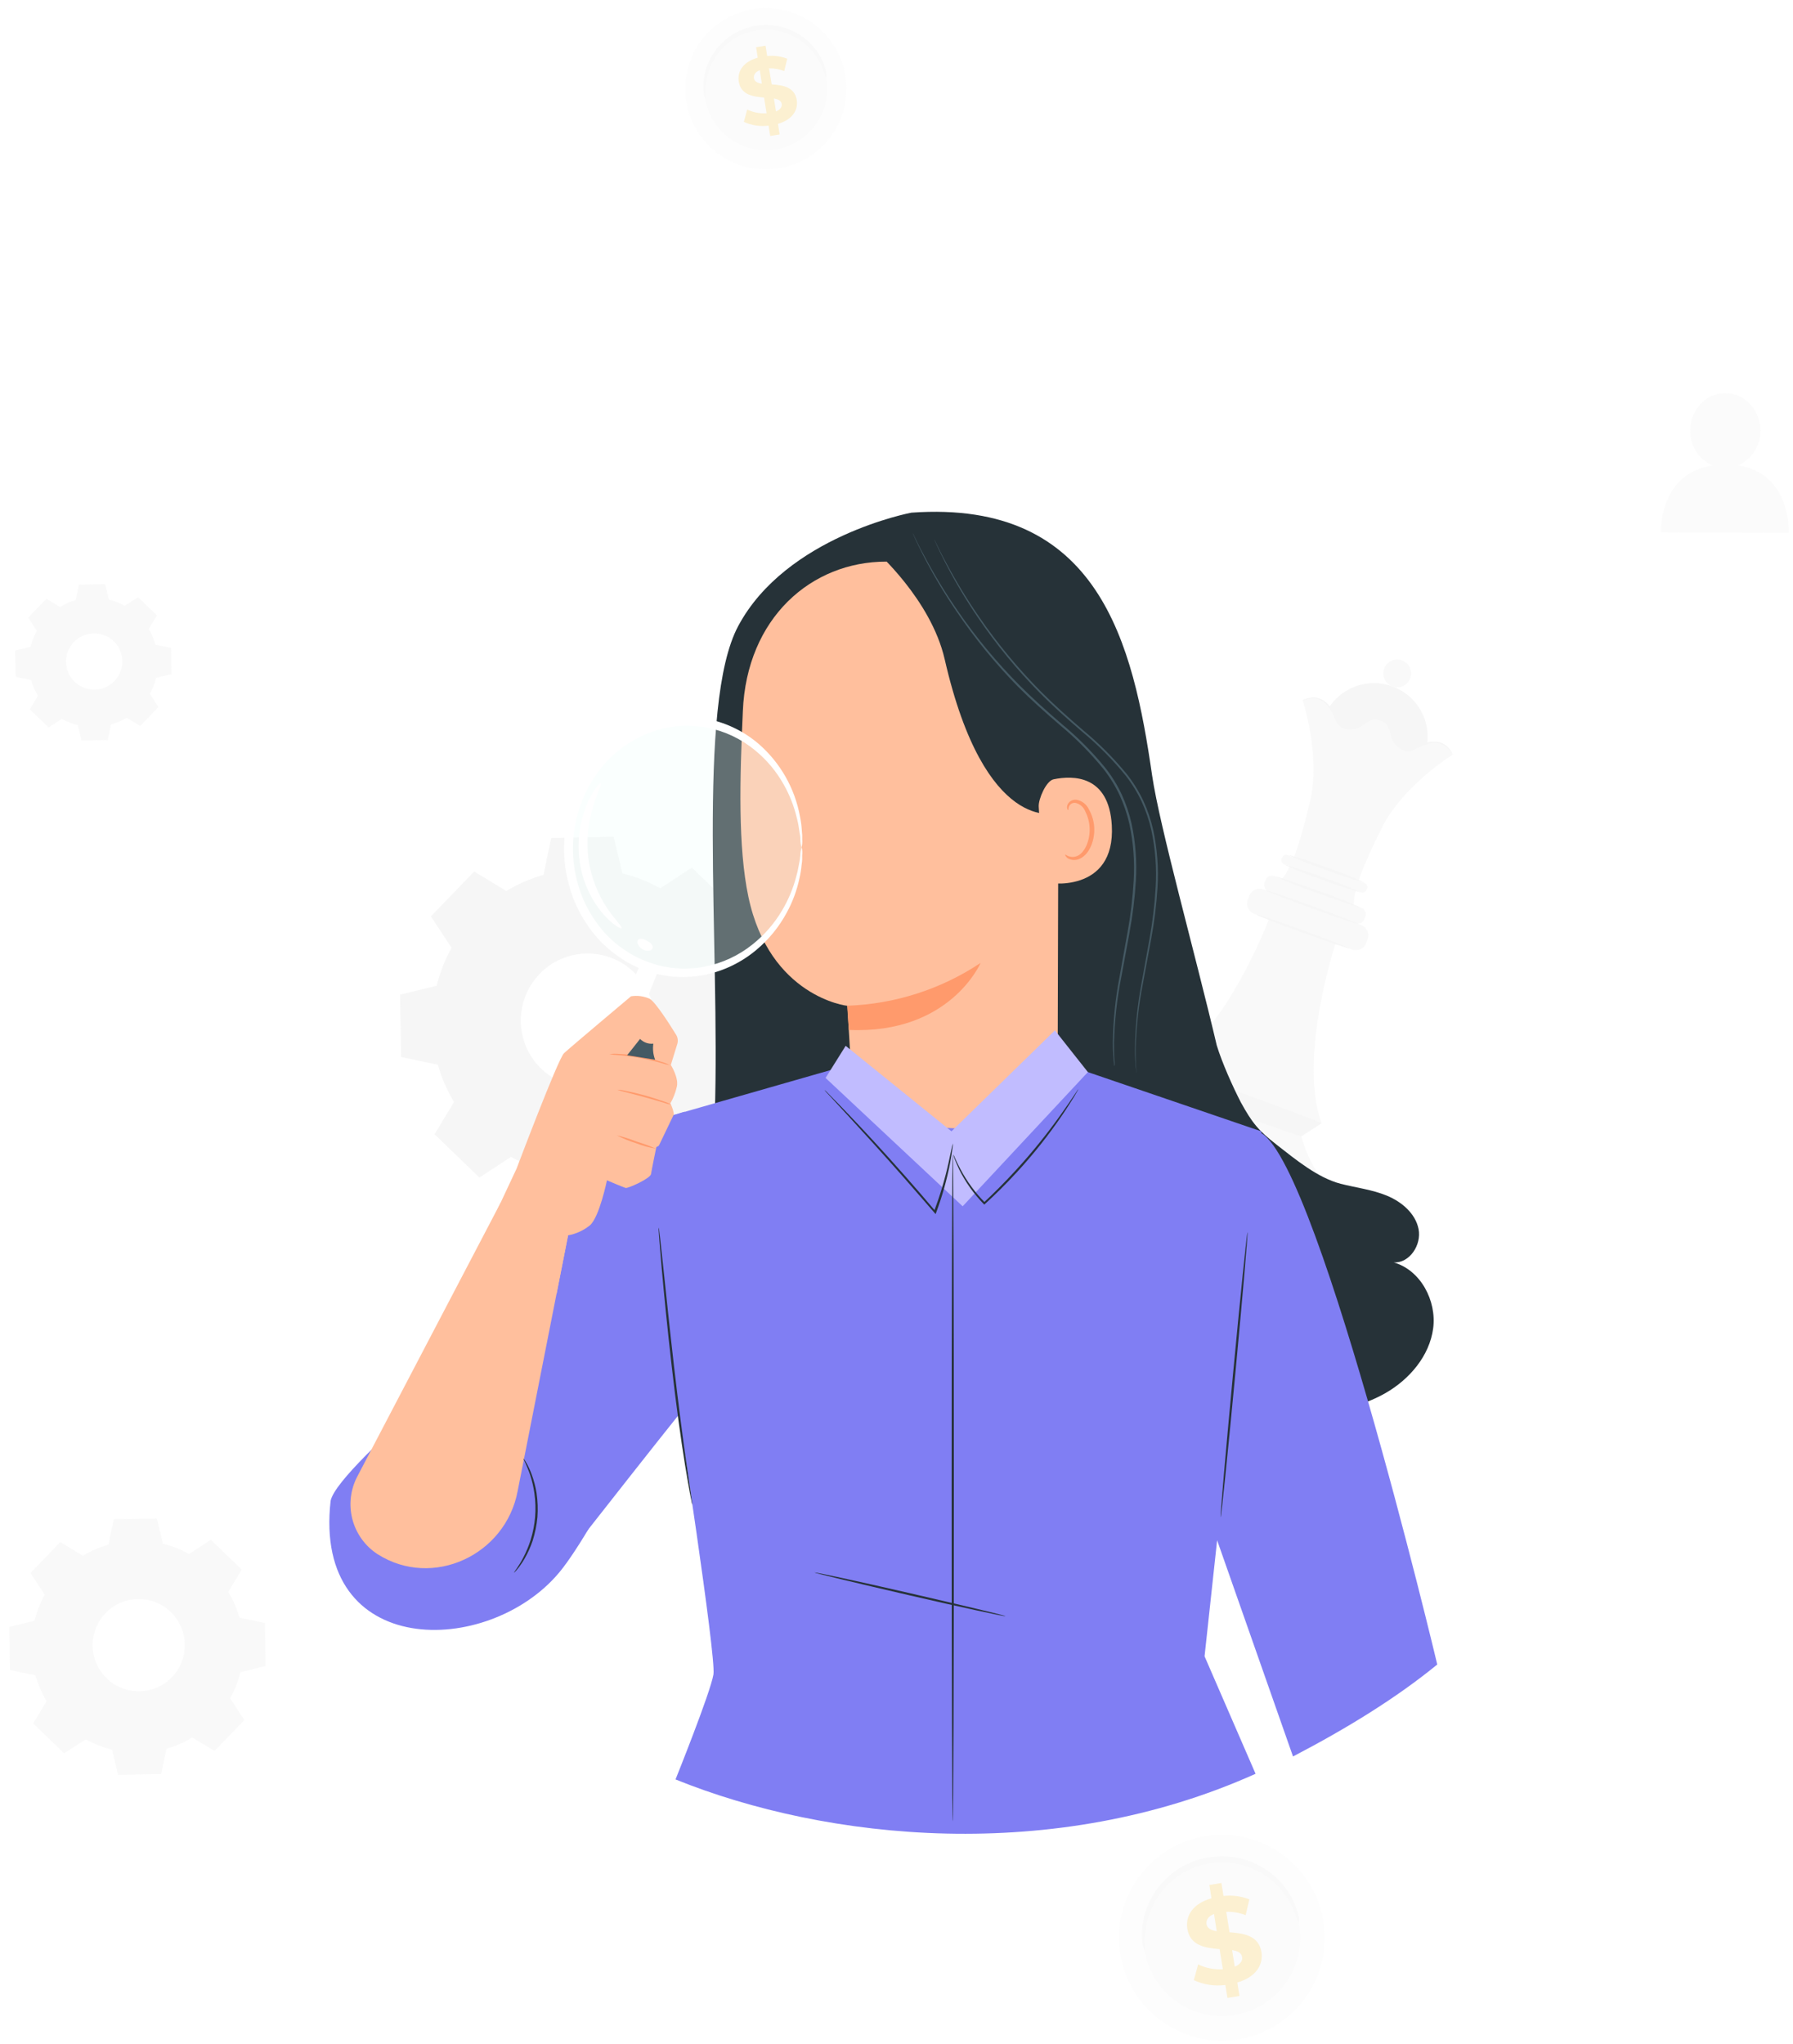 <svg width="172" height="196" viewBox="0 0 172 196" fill="none" xmlns="http://www.w3.org/2000/svg">
<path opacity="0.2" d="M166.733 44.635C167.376 44.351 167.921 43.885 168.302 43.293C168.682 42.702 168.881 42.013 168.873 41.31C168.873 39.325 167.381 37.709 165.518 37.699C163.656 37.69 162.141 39.294 162.134 41.278C162.12 41.987 162.317 42.685 162.699 43.282C163.081 43.88 163.632 44.351 164.281 44.635C159.096 45.414 159.329 51.053 159.329 51.053L171.595 51.109C171.595 51.109 171.875 45.41 166.733 44.635Z" fill="#EBEBEB"/>
<path d="M107.34 110.383L125.049 116.825C125.834 117.111 126.472 117.696 126.825 118.452C127.178 119.208 127.216 120.074 126.931 120.858L126.717 121.444L103.094 112.85L103.307 112.264C103.593 111.48 104.178 110.841 104.934 110.489C105.69 110.136 106.556 110.098 107.34 110.383Z" fill="#E0E0E0"/>
<path d="M112.488 104.455C112.488 104.455 110.101 106.173 108.053 106.309C107.448 106.338 106.852 106.47 106.29 106.697C105.982 106.809 105.713 107.007 105.514 107.266C105.314 107.526 105.192 107.837 105.163 108.163C104.96 109.571 107.479 110.434 107.479 110.434L117.348 114.043L119.854 107.155L112.488 104.455Z" fill="#EBEBEB"/>
<path d="M125.086 116.855C125.086 116.912 121.064 115.509 116.154 113.721C111.245 111.933 107.273 110.417 107.293 110.384C107.314 110.351 111.311 111.73 116.225 113.518C121.138 115.306 125.106 116.801 125.086 116.855Z" fill="#E0E0E0"/>
<g opacity="0.3">
<path d="M135.761 73.951C137.58 71.765 137.281 68.519 135.095 66.7C132.909 64.882 129.662 65.18 127.844 67.367C126.025 69.553 126.324 72.799 128.51 74.618C130.696 76.436 133.943 76.138 135.761 73.951Z" fill="#E0E0E0"/>
<path d="M135.285 65.035C135.194 65.283 135.032 65.498 134.82 65.653C134.607 65.809 134.353 65.898 134.09 65.909C133.827 65.921 133.566 65.854 133.341 65.717C133.115 65.581 132.936 65.38 132.824 65.142C132.712 64.903 132.674 64.637 132.714 64.376C132.753 64.116 132.869 63.873 133.047 63.678C133.224 63.483 133.455 63.346 133.711 63.282C133.967 63.219 134.236 63.233 134.484 63.322C134.817 63.443 135.089 63.691 135.239 64.013C135.389 64.334 135.405 64.702 135.285 65.035Z" fill="#EBEBEB"/>
<path d="M126.019 117.173C126.019 117.173 127.324 117.792 128.083 116.682C128.291 116.375 128.408 116.015 128.42 115.644C128.432 115.274 128.338 114.907 128.149 114.588C127.847 114.078 127.471 113.615 127.034 113.213C125.552 111.793 124.825 108.94 124.825 108.94L117.455 106.26L114.949 113.147" fill="#EBEBEB"/>
<path d="M111.869 102.291L112.471 104.451L124.85 108.955L126.779 107.717L111.869 102.291Z" fill="#E0E0E0"/>
<path d="M130.572 88.711L121.17 85.291C120.63 85.095 120.033 85.373 119.837 85.913L119.696 86.301C119.499 86.841 119.778 87.439 120.318 87.635L129.72 91.055C130.26 91.252 130.857 90.973 131.053 90.433L131.195 90.045C131.391 89.505 131.112 88.908 130.572 88.711Z" fill="#EBEBEB"/>
<path d="M130.59 87.054L122.228 84.012C121.889 83.889 121.515 84.064 121.392 84.402L121.303 84.647C121.18 84.985 121.355 85.36 121.693 85.483L130.055 88.525C130.394 88.648 130.768 88.473 130.891 88.135L130.98 87.89C131.103 87.552 130.929 87.177 130.59 87.054Z" fill="#EBEBEB"/>
<path d="M130.907 84.69L123.499 81.995C123.298 81.922 123.075 82.026 123.002 82.227L122.948 82.374C122.875 82.576 122.979 82.799 123.18 82.872L130.588 85.567C130.789 85.64 131.012 85.536 131.085 85.335L131.139 85.187C131.212 84.986 131.108 84.763 130.907 84.69Z" fill="#EBEBEB"/>
<path d="M121.729 88.147C121.729 88.147 117.641 98.985 111.865 102.293L119.342 105.014L125.04 89.352L121.729 88.147Z" fill="#EBEBEB"/>
<path d="M128.117 90.47C128.117 90.47 124.483 101.474 126.779 107.717L119.111 104.926L124.809 89.269L128.117 90.47Z" fill="#EBEBEB"/>
<path d="M139.335 72.381C138.303 70.316 136.358 71.419 135.577 71.799C134.797 72.179 133.695 71.625 133.459 70.345C133.261 69.284 132.675 69.061 132.419 68.999C132.163 68.937 131.593 68.677 130.767 69.363C129.76 70.188 128.562 69.908 128.207 69.115C127.852 68.322 127.067 66.225 124.958 67.145C124.958 67.145 126.712 72.426 125.668 76.857C124.623 81.287 123.851 83.253 122.971 84.289L126.308 85.503L126.522 85.577L129.863 86.816C129.863 85.47 130.515 83.463 132.559 79.384C134.603 75.304 139.335 72.381 139.335 72.381Z" fill="#EBEBEB"/>
<path d="M124.925 108.981C124.904 109.035 122.1 108.069 118.665 106.818C115.23 105.567 112.471 104.509 112.471 104.452C112.471 104.394 115.283 105.372 118.739 106.611C122.195 107.85 124.945 108.923 124.925 108.981Z" fill="#E0E0E0"/>
<path d="M126.778 107.717C126.758 107.77 123.405 106.602 119.288 105.103C115.172 103.604 111.856 102.349 111.856 102.291C111.856 102.233 115.234 103.406 119.35 104.905C123.467 106.404 126.799 107.659 126.778 107.717Z" fill="#E0E0E0"/>
<path d="M129.479 90.965C129.479 91.019 127.447 90.338 124.982 89.442C122.517 88.546 120.54 87.79 120.56 87.72C120.581 87.65 122.596 88.347 125.057 89.239C127.518 90.131 129.5 90.92 129.479 90.965Z" fill="#E0E0E0"/>
<path d="M130.33 88.62C130.33 88.678 128.298 87.997 125.837 87.101C123.376 86.205 121.394 85.449 121.415 85.379C121.436 85.309 123.446 86.002 125.912 86.898C128.377 87.794 130.35 88.567 130.33 88.62Z" fill="#E0E0E0"/>
<path d="M130.458 87.002C130.458 87.056 128.608 86.445 126.37 85.631C125.007 85.174 123.669 84.648 122.361 84.054C122.381 84 124.206 84.616 126.444 85.429C127.808 85.885 129.147 86.41 130.458 87.002Z" fill="#E0E0E0"/>
<path d="M130.594 85.598C129.321 85.252 128.068 84.839 126.84 84.359C125.585 83.941 124.354 83.454 123.153 82.901C124.427 83.248 125.681 83.661 126.911 84.14C128.164 84.558 129.394 85.044 130.594 85.598Z" fill="#E0E0E0"/>
<path d="M130.941 84.648C129.667 84.303 128.413 83.889 127.183 83.41C125.929 82.993 124.699 82.507 123.5 81.952C124.773 82.299 126.027 82.713 127.257 83.191C128.511 83.609 129.74 84.096 130.941 84.648Z" fill="#E0E0E0"/>
<path d="M124.949 67.15C125.001 67.116 125.056 67.088 125.114 67.067L125.325 66.98L125.631 66.91C125.767 66.886 125.905 66.875 126.043 66.877C126.2 66.882 126.356 66.909 126.506 66.956C126.873 67.078 127.198 67.3 127.447 67.596C127.741 67.95 127.982 68.345 128.162 68.768C128.241 68.996 128.363 69.206 128.521 69.388C128.695 69.565 128.92 69.685 129.165 69.73C129.432 69.779 129.707 69.767 129.969 69.696C130.232 69.624 130.475 69.495 130.68 69.317C130.923 69.109 131.203 68.949 131.506 68.847C131.833 68.74 132.188 68.764 132.497 68.913C132.656 68.953 132.805 69.024 132.935 69.123C133.068 69.225 133.183 69.349 133.273 69.491C133.438 69.761 133.549 70.062 133.6 70.374C133.643 70.643 133.745 70.899 133.898 71.124C134.052 71.349 134.253 71.537 134.487 71.675C134.705 71.795 134.954 71.848 135.202 71.828C135.439 71.786 135.667 71.702 135.875 71.58C136.285 71.372 136.723 71.225 137.175 71.142C137.557 71.072 137.95 71.111 138.311 71.254C138.458 71.316 138.597 71.397 138.724 71.493C138.824 71.578 138.918 71.671 139.005 71.77L139.19 72.022L139.298 72.22C139.351 72.332 139.38 72.389 139.372 72.394C139.364 72.398 139.327 72.344 139.261 72.245L139.137 72.055L138.943 71.824C138.864 71.741 138.765 71.663 138.662 71.572C138.541 71.487 138.411 71.418 138.274 71.365C137.932 71.245 137.564 71.219 137.208 71.291C136.777 71.383 136.36 71.534 135.97 71.741L135.635 71.906C135.505 71.967 135.365 72.003 135.222 72.014C134.937 72.043 134.649 71.986 134.397 71.849C134.133 71.7 133.906 71.494 133.732 71.246C133.559 70.998 133.443 70.714 133.393 70.416C133.29 69.854 133.034 69.26 132.398 69.107C132.141 68.981 131.844 68.962 131.572 69.053C131.298 69.14 131.044 69.281 130.825 69.466C130.595 69.662 130.324 69.804 130.031 69.882C129.739 69.96 129.433 69.972 129.136 69.916C128.853 69.859 128.594 69.714 128.397 69.503C128.3 69.405 128.22 69.29 128.162 69.165L128.013 68.826C127.846 68.413 127.621 68.027 127.344 67.678C127.12 67.394 126.821 67.178 126.481 67.055C126.348 67.008 126.209 66.977 126.068 66.964C125.943 66.955 125.818 66.955 125.692 66.964L125.391 67.013L125.18 67.079C125.109 67.118 125.03 67.142 124.949 67.15Z" fill="#E0E0E0"/>
</g>
<path opacity="0.3" d="M48.562 85.446C49.679 84.772 50.882 84.25 52.138 83.893L52.877 80.354L58.855 80.247L59.714 83.761C60.983 84.069 62.204 84.549 63.344 85.185L66.366 83.204L70.689 87.361L68.819 90.45C69.492 91.568 70.014 92.771 70.371 94.026L73.91 94.761L74.013 100.744L70.504 101.603C70.191 102.871 69.711 104.091 69.075 105.232L71.057 108.254L66.882 112.557L63.794 110.682C62.676 111.357 61.474 111.881 60.218 112.239L59.479 115.778L53.5 115.881L52.637 112.371C51.37 112.059 50.151 111.578 49.012 110.942L45.989 112.924L41.687 108.771L43.557 105.678C42.882 104.561 42.36 103.358 42.005 102.102L38.483 101.367L38.375 95.388L41.889 94.525C42.202 93.257 42.683 92.037 43.318 90.896L41.336 87.878L45.49 83.571L48.578 85.446H48.562ZM51.749 93.415C50.87 94.328 50.28 95.482 50.056 96.731C49.832 97.979 49.983 99.266 50.49 100.429C50.996 101.592 51.836 102.578 52.904 103.264C53.971 103.949 55.217 104.303 56.485 104.281C57.754 104.258 58.987 103.86 60.029 103.137C61.071 102.414 61.876 101.399 62.341 100.219C62.806 99.039 62.911 97.747 62.643 96.508C62.375 95.268 61.745 94.136 60.833 93.254C60.228 92.665 59.513 92.202 58.728 91.891C57.944 91.58 57.105 91.426 56.261 91.44C55.417 91.453 54.584 91.633 53.81 91.969C53.036 92.305 52.336 92.791 51.749 93.398V93.415Z" fill="#E0E0E0"/>
<path opacity="0.3" d="M7.928 149.201C8.702 148.735 9.535 148.374 10.405 148.128L10.913 145.688L15.042 145.613L15.637 148.037C16.511 148.252 17.352 148.582 18.139 149.02L20.224 147.653L23.189 150.519L21.896 152.649C22.365 153.423 22.726 154.256 22.97 155.127L25.41 155.635L25.485 159.764L23.061 160.358C22.846 161.232 22.515 162.074 22.078 162.86L23.445 164.946L20.579 167.91L18.449 166.622C17.674 167.087 16.841 167.447 15.971 167.691L15.463 170.132L11.334 170.206L10.74 167.782C9.866 167.568 9.024 167.237 8.237 166.799L6.144 168.133L3.179 165.268L4.472 163.137C4.004 162.363 3.643 161.53 3.398 160.66L0.958 160.152L0.884 156.023L3.307 155.428C3.522 154.554 3.853 153.712 4.29 152.926L2.923 150.841L5.789 147.876L7.919 149.168L7.928 149.201ZM10.129 154.693C9.521 155.322 9.114 156.117 8.958 156.978C8.803 157.838 8.906 158.726 9.254 159.528C9.603 160.33 10.181 161.01 10.917 161.483C11.652 161.957 12.511 162.201 13.386 162.186C14.26 162.171 15.11 161.897 15.829 161.399C16.548 160.901 17.103 160.201 17.424 159.387C17.744 158.574 17.817 157.684 17.632 156.829C17.447 155.974 17.013 155.194 16.384 154.586C15.966 154.181 15.473 153.862 14.931 153.648C14.39 153.434 13.812 153.329 13.23 153.339C12.648 153.349 12.074 153.474 11.54 153.706C11.007 153.938 10.524 154.274 10.12 154.693H10.129Z" fill="#EBEBEB"/>
<path opacity="0.3" d="M5.752 58.206C6.222 57.921 6.729 57.7 7.259 57.55L7.569 56.063L10.083 56.018L10.446 57.496C10.979 57.627 11.491 57.828 11.97 58.094L13.242 57.269L15.055 59.019L14.266 60.316C14.549 60.787 14.768 61.294 14.918 61.823L16.409 62.133L16.45 64.647L14.976 65.011C14.844 65.543 14.641 66.055 14.373 66.534L15.199 67.806L13.452 69.615L12.152 68.83C11.681 69.112 11.176 69.332 10.649 69.482L10.339 70.969L7.82 71.014L7.461 69.536C6.927 69.407 6.413 69.206 5.933 68.937L4.662 69.763L2.853 68.017L3.642 66.716C3.357 66.247 3.136 65.741 2.985 65.213L1.499 64.899L1.453 62.385L2.932 62.025C3.063 61.492 3.264 60.978 3.53 60.498L2.704 59.226L4.455 57.417L5.752 58.206ZM7.094 61.555C6.722 61.939 6.473 62.424 6.377 62.95C6.282 63.475 6.345 64.018 6.557 64.508C6.77 64.998 7.123 65.414 7.573 65.703C8.022 65.992 8.547 66.142 9.081 66.132C9.615 66.123 10.135 65.956 10.574 65.651C11.013 65.347 11.351 64.918 11.547 64.421C11.743 63.924 11.787 63.38 11.673 62.858C11.559 62.336 11.293 61.859 10.909 61.489C10.394 60.995 9.705 60.726 8.992 60.738C8.279 60.751 7.6 61.044 7.102 61.555H7.094Z" fill="#EBEBEB"/>
<g opacity="0.2">
<path d="M81.115 7.384C81.339 8.898 81.108 10.444 80.452 11.827C79.796 13.21 78.745 14.367 77.431 15.151C76.117 15.936 74.599 16.313 73.071 16.235C71.543 16.156 70.072 15.626 68.845 14.711C67.618 13.797 66.69 12.538 66.179 11.096C65.668 9.653 65.596 8.091 65.973 6.608C66.35 5.125 67.159 3.787 68.297 2.764C69.435 1.74 70.851 1.078 72.366 0.86C74.391 0.567 76.449 1.09 78.089 2.313C79.73 3.536 80.818 5.359 81.115 7.384Z" fill="#F5F5F5"/>
<path d="M79.296 7.647C79.467 8.801 79.291 9.98 78.792 11.034C78.292 12.089 77.491 12.971 76.49 13.57C75.488 14.168 74.332 14.456 73.166 14.397C72.001 14.338 70.879 13.934 69.944 13.237C69.008 12.54 68.301 11.581 67.911 10.481C67.521 9.381 67.466 8.191 67.753 7.06C68.04 5.929 68.656 4.909 69.524 4.129C70.392 3.348 71.471 2.843 72.626 2.677C74.169 2.454 75.738 2.851 76.988 3.783C78.239 4.715 79.068 6.104 79.296 7.647Z" fill="#EBEBEB"/>
<path d="M79.267 7.465C79.155 7.249 79.068 7.021 79.007 6.785C78.637 5.755 77.996 4.844 77.151 4.148C76.756 3.831 76.323 3.564 75.862 3.354C75.083 2.999 74.235 2.821 73.379 2.833C73.075 2.841 72.772 2.871 72.472 2.922C72.174 2.976 71.88 3.053 71.593 3.151C71.314 3.246 71.043 3.363 70.783 3.502C70.289 3.764 69.836 4.096 69.437 4.487C69.076 4.841 68.762 5.241 68.502 5.676C68.279 6.058 68.096 6.463 67.958 6.884C67.767 7.508 67.673 8.158 67.68 8.811C67.706 9.051 67.706 9.294 67.68 9.534C67.573 9.31 67.516 9.066 67.511 8.818C67.441 8.146 67.497 7.466 67.675 6.814C67.938 5.832 68.451 4.935 69.164 4.211C69.369 4.001 69.589 3.807 69.822 3.63C70.068 3.442 70.33 3.275 70.603 3.13C70.883 2.979 71.173 2.85 71.473 2.745C71.782 2.634 72.1 2.547 72.423 2.485C72.746 2.43 73.072 2.4 73.399 2.393C73.717 2.388 74.035 2.409 74.35 2.456C74.654 2.499 74.954 2.566 75.248 2.656C75.528 2.743 75.803 2.85 76.068 2.977C76.557 3.211 77.012 3.509 77.421 3.864C77.775 4.173 78.09 4.523 78.361 4.906C78.753 5.455 79.039 6.073 79.205 6.728C79.279 6.966 79.3 7.218 79.267 7.465Z" fill="#E0E0E0"/>
<path d="M74.628 11.877L74.789 12.892L73.886 13.036L73.727 12.049C72.919 12.153 72.098 12.027 71.358 11.687L71.678 10.503C72.256 10.783 72.897 10.907 73.537 10.864L73.295 9.352C72.254 9.269 71.077 9.115 70.869 7.821C70.715 6.861 71.28 5.926 72.691 5.533L72.532 4.531L73.436 4.385L73.594 5.371C74.247 5.304 74.907 5.394 75.518 5.632L75.229 6.814C74.765 6.631 74.268 6.542 73.769 6.553L74.029 8.092C75.07 8.165 76.229 8.324 76.432 9.599C76.578 10.555 76.01 11.479 74.628 11.877ZM73.082 8.029L72.886 6.728C72.425 6.913 72.277 7.204 72.324 7.509C72.371 7.813 72.665 7.959 73.082 8.029ZM74.99 9.961C74.938 9.646 74.649 9.516 74.237 9.44L74.438 10.687C74.873 10.51 75.034 10.245 74.99 9.953V9.961Z" fill="#EEB217"/>
</g>
<g opacity="0.2">
<path d="M126.972 184.378C127.259 186.309 126.965 188.283 126.129 190.048C125.293 191.813 123.952 193.29 122.276 194.292C120.6 195.295 118.665 195.777 116.714 195.679C114.764 195.581 112.886 194.906 111.319 193.74C109.753 192.575 108.567 190.97 107.913 189.13C107.258 187.29 107.164 185.297 107.643 183.404C108.122 181.511 109.152 179.802 110.602 178.494C112.053 177.186 113.858 176.338 115.791 176.057C118.377 175.678 121.008 176.342 123.105 177.902C125.202 179.462 126.593 181.792 126.972 184.378Z" fill="#F5F5F5"/>
<path d="M124.648 184.716C124.865 186.188 124.641 187.691 124.004 189.036C123.366 190.38 122.344 191.505 121.067 192.269C119.79 193.032 118.315 193.399 116.829 193.324C115.343 193.249 113.913 192.734 112.719 191.845C111.526 190.957 110.623 189.734 110.124 188.332C109.626 186.93 109.555 185.412 109.92 183.969C110.285 182.527 111.07 181.225 112.176 180.229C113.281 179.233 114.657 178.587 116.129 178.373C118.1 178.086 120.104 178.593 121.701 179.782C123.298 180.971 124.358 182.746 124.648 184.716Z" fill="#EBEBEB"/>
<path d="M124.611 184.485C124.472 184.208 124.362 183.918 124.284 183.618C124.003 182.842 123.601 182.115 123.095 181.463C122.35 180.501 121.38 179.737 120.271 179.237C119.954 179.093 119.627 178.971 119.292 178.874C118.943 178.773 118.587 178.699 118.227 178.651C117.855 178.598 117.48 178.575 117.104 178.585C116.716 178.593 116.33 178.631 115.948 178.696C115.567 178.765 115.191 178.863 114.825 178.989C114.469 179.11 114.124 179.259 113.793 179.435C113.162 179.761 112.583 180.179 112.075 180.674C111.205 181.526 110.557 182.578 110.188 183.738C109.938 184.524 109.812 185.345 109.812 186.17C109.847 186.477 109.847 186.787 109.812 187.095C109.676 186.81 109.602 186.498 109.597 186.182C109.507 185.323 109.577 184.455 109.804 183.622C110.143 182.375 110.798 181.237 111.707 180.319C111.964 180.052 112.24 179.803 112.533 179.576C112.845 179.338 113.175 179.125 113.52 178.94C113.877 178.747 114.248 178.583 114.631 178.448C115.428 178.17 116.264 178.022 117.108 178.011C117.907 177.998 118.703 178.112 119.466 178.349C119.824 178.46 120.173 178.598 120.51 178.762C121.136 179.059 121.718 179.439 122.241 179.894C122.692 180.288 123.095 180.735 123.442 181.223C123.941 181.928 124.305 182.719 124.516 183.556C124.612 183.856 124.645 184.172 124.611 184.485Z" fill="#E0E0E0"/>
<path d="M118.694 190.112L118.9 191.405L117.748 191.591L117.546 190.352C116.515 190.486 115.467 190.326 114.523 189.889L114.936 188.378C115.672 188.737 116.49 188.897 117.306 188.841L116.997 186.912C115.667 186.805 114.164 186.607 113.9 184.955C113.706 183.716 114.429 182.54 116.216 182.04L116.014 180.76L117.166 180.574L117.368 181.813C118.208 181.722 119.058 181.834 119.846 182.139L119.495 183.655C118.902 183.423 118.269 183.315 117.633 183.337L117.946 185.298C119.276 185.393 120.754 185.595 121.014 187.222C121.184 188.424 120.473 189.604 118.694 190.112ZM116.72 185.195L116.46 183.543C115.87 183.778 115.68 184.154 115.742 184.534C115.804 184.914 116.188 185.116 116.72 185.195ZM119.152 187.672C119.09 187.259 118.739 187.102 118.194 187.007L118.45 188.601C118.999 188.366 119.214 188.027 119.152 187.66V187.672Z" fill="#EEB217"/>
</g>
<path d="M133.699 121.062C135.231 121.145 136.379 119.369 136.082 117.866C135.784 116.363 134.463 115.249 133.047 114.662C131.631 114.076 130.086 113.898 128.604 113.519C126.397 112.942 124.304 111.204 122.503 109.804C120.703 108.403 120.128 107.696 119.027 105.699C118.24 104.172 117.225 101.897 116.723 100.253C114.658 91.467 111.241 79.268 110.523 74.375C108.698 61.744 105.473 47.871 87.425 49.163C87.425 49.163 75.422 51.422 70.818 60.031C66.767 67.599 69.104 90.425 68.567 106.867L72.502 109.237L73.114 109.274C73.568 110.954 74.301 112.547 75.281 113.985C78.878 119.113 83.771 123.23 89.072 126.558C99.808 133.284 112.608 136.955 125.202 135.692C127.861 135.423 130.569 134.924 132.882 133.606C135.194 132.289 137.131 130.035 137.481 127.388C137.832 124.741 136.276 121.789 133.699 121.062Z" fill="#263238"/>
<path d="M85.022 53.858L86.153 52.784L98.355 57.702C99.207 57.749 100.011 58.115 100.607 58.727C101.202 59.338 101.547 60.152 101.571 61.005L101.464 100.768C101.464 103.464 100.939 105.801 99.312 107.948L97.599 110.211C93.689 115.372 85.65 114.947 82.557 109.261C82.376 108.938 82.238 108.592 82.144 108.233C82.082 107.878 81.983 107.647 81.962 107.346C81.599 104.146 81.578 101.371 81.578 101.371C81.364 97.861 81.289 96.416 81.289 96.449C81.289 96.482 73.816 95.59 71.792 85.998C70.785 81.225 70.967 74.66 71.26 68.198C71.631 59.254 77.833 53.849 85.022 53.858Z" fill="#FFBF9D"/>
<path d="M81.268 96.445C85.833 96.291 90.265 94.87 94.068 92.341C94.068 92.341 91.129 99.199 81.425 98.766L81.268 96.445Z" fill="#FF9A6C"/>
<path d="M101.327 77.972C101.327 77.972 94.493 80.098 90.624 63.227C89.299 57.446 83.952 52.784 83.952 52.784L86.12 52.132C86.12 52.132 99.601 55.931 99.828 56.1C100.055 56.269 103.23 63.07 103.23 63.07L101.327 77.972Z" fill="#263238"/>
<path d="M99.642 77.34C99.609 76.621 100.357 74.883 101.063 74.734C102.946 74.342 106.377 74.322 106.654 79.148C107.025 85.755 100.332 84.756 100.307 84.566C100.282 84.376 99.762 79.83 99.642 77.34Z" fill="#FFBF9D"/>
<path d="M102.182 81.956C102.206 81.931 102.301 82.03 102.5 82.104C102.779 82.208 103.087 82.198 103.358 82.075C104.04 81.778 104.564 80.643 104.527 79.449C104.513 78.884 104.372 78.33 104.114 77.827C104.04 77.625 103.919 77.445 103.76 77.301C103.601 77.157 103.409 77.054 103.202 77.001C103.068 76.972 102.928 76.992 102.807 77.056C102.687 77.12 102.592 77.225 102.541 77.352C102.462 77.542 102.512 77.674 102.479 77.686C102.446 77.699 102.33 77.583 102.368 77.306C102.398 77.146 102.481 77.001 102.603 76.894C102.689 76.82 102.788 76.763 102.896 76.728C103.004 76.692 103.117 76.678 103.23 76.687C103.5 76.729 103.755 76.839 103.972 77.005C104.188 77.172 104.359 77.391 104.469 77.641C104.783 78.196 104.956 78.82 104.973 79.458C105.006 80.787 104.395 82.071 103.458 82.402C103.283 82.463 103.098 82.484 102.914 82.464C102.73 82.444 102.553 82.383 102.396 82.286C102.202 82.113 102.157 81.968 102.182 81.956Z" fill="#FF9A6C"/>
<path d="M106.897 102.255C106.797 101.491 106.748 100.721 106.753 99.951C106.782 97.85 106.997 95.755 107.393 93.691C107.628 92.382 107.884 90.95 108.161 89.414C108.46 87.776 108.657 86.121 108.751 84.459C108.863 82.63 108.724 80.795 108.338 79.004C108.124 78.062 107.813 77.145 107.409 76.267C106.987 75.367 106.463 74.517 105.849 73.736C104.603 72.211 103.213 70.81 101.699 69.553C100.254 68.314 98.871 67.076 97.64 65.837C95.461 63.613 93.489 61.196 91.748 58.615C90.564 56.88 89.491 55.072 88.535 53.202C88.197 52.537 87.949 52.017 87.788 51.662C87.71 51.488 87.648 51.356 87.606 51.249C87.583 51.204 87.564 51.157 87.549 51.108L87.623 51.24L87.821 51.653C87.99 52.004 88.234 52.52 88.597 53.177C89.576 55.029 90.664 56.822 91.855 58.545C93.616 61.108 95.605 63.507 97.797 65.713C99.036 66.952 100.406 68.19 101.852 69.429C103.378 70.691 104.777 72.099 106.03 73.632C106.655 74.424 107.186 75.286 107.612 76.201C108.02 77.091 108.334 78.02 108.549 78.975C108.935 80.783 109.074 82.635 108.962 84.48C108.859 86.142 108.655 87.797 108.351 89.434C108.066 90.97 107.802 92.403 107.562 93.708C107.154 95.764 106.921 97.851 106.864 99.947C106.864 100.69 106.864 101.268 106.91 101.656L106.939 102.098C106.931 102.152 106.917 102.205 106.897 102.255Z" fill="#455A64"/>
<path d="M109.02 102.895C108.916 102.131 108.868 101.361 108.875 100.591C108.9 98.483 109.11 96.381 109.503 94.31C109.738 93.001 109.994 91.569 110.271 90.033C110.568 88.394 110.766 86.74 110.861 85.078C110.973 83.248 110.834 81.411 110.449 79.619C110.237 78.677 109.927 77.759 109.524 76.882C109.101 75.981 108.577 75.132 107.963 74.35C106.716 72.826 105.325 71.425 103.809 70.168C102.368 68.929 100.981 67.69 99.754 66.451C97.561 64.233 95.577 61.819 93.825 59.238C92.641 57.503 91.568 55.695 90.613 53.825C90.274 53.164 90.026 52.644 89.865 52.285L89.679 51.872C89.658 51.827 89.64 51.78 89.626 51.731C89.652 51.774 89.675 51.818 89.696 51.864L89.898 52.276C90.068 52.627 90.311 53.144 90.674 53.8C91.653 55.652 92.741 57.445 93.932 59.168C95.694 61.728 97.681 64.126 99.87 66.332C101.109 67.57 102.479 68.809 103.929 70.048C105.455 71.31 106.854 72.718 108.107 74.251C108.728 75.046 109.259 75.907 109.689 76.82C110.097 77.709 110.411 78.639 110.626 79.594C111.012 81.402 111.151 83.254 111.039 85.098C110.937 86.761 110.733 88.416 110.428 90.053C110.143 91.589 109.879 93.022 109.635 94.327C109.231 96.383 108.999 98.471 108.941 100.566C108.941 101.309 108.941 101.887 108.983 102.275C108.983 102.465 109.008 102.61 109.012 102.721C109.023 102.778 109.026 102.837 109.02 102.895Z" fill="#455A64"/>
<path d="M61.833 112.392C58.984 114.213 55.809 117.157 54.302 120.179C51.577 125.654 32.463 140.362 31.716 143.921C29.998 159.141 46.828 158.943 53.641 150.8C57.167 146.588 64.938 130.811 64.938 130.811L61.833 112.392Z" fill="#807EF3"/>
<path d="M40.18 135.927C40.18 135.927 52.815 115.587 55.293 112.742C59.087 108.369 65.681 106.61 65.681 106.61L67.102 133.28C67.189 132.912 54.046 149.709 54.046 149.709C54.046 149.709 41.787 140.605 40.18 135.927Z" fill="#807EF3"/>
<path d="M48.03 115.327L34.292 141.559C33.623 142.814 33.446 144.274 33.795 145.653C34.145 147.033 34.997 148.232 36.184 149.016L36.241 149.053C41.51 152.385 48.492 149.132 49.653 143.008L54.488 118.494L48.03 115.327Z" fill="#FFBF9D"/>
<path d="M61.395 92.503L52.58 113.553L54.587 114.395L63.13 93.11L61.395 92.503Z" fill="white"/>
<g filter="url(#filter0_b_107_11202)">
<path d="M76.874 82.179C77.415 75.53 72.864 69.734 66.71 69.234C60.556 68.733 55.128 73.717 54.587 80.366C54.047 87.015 58.597 92.811 64.751 93.312C70.906 93.812 76.333 88.828 76.874 82.179Z" fill="#EDFDFC" fill-opacity="0.3"/>
</g>
<path d="M76.894 81.275C76.822 81.027 76.784 80.77 76.781 80.512C76.781 80.385 76.781 80.245 76.749 80.095C76.716 79.945 76.692 79.777 76.664 79.595C76.611 79.181 76.529 78.771 76.421 78.368C76.156 77.274 75.74 76.222 75.186 75.242C74.478 73.974 73.537 72.851 72.41 71.934C71.093 70.851 69.529 70.112 67.857 69.781C67.406 69.692 66.949 69.639 66.49 69.622C66.256 69.622 66.022 69.589 65.784 69.594L65.068 69.636C64.951 69.636 64.829 69.636 64.707 69.664L64.347 69.725C64.108 69.772 63.879 69.8 63.622 69.856C63.13 69.979 62.646 70.135 62.175 70.324C61.692 70.513 61.223 70.737 60.772 70.993C60.542 71.129 60.303 71.283 60.093 71.428C59.864 71.566 59.646 71.723 59.443 71.896C58.542 72.585 57.764 73.421 57.14 74.367C56.455 75.346 55.923 76.424 55.563 77.564C54.796 79.94 54.764 82.492 55.469 84.888C55.797 86.027 56.3 87.109 56.962 88.093C57.277 88.566 57.622 89.018 57.996 89.446C58.371 89.849 58.773 90.226 59.199 90.573C59.402 90.744 59.616 90.9 59.84 91.041C60.065 91.187 60.28 91.341 60.505 91.477C60.956 91.736 61.425 91.961 61.909 92.151C62.375 92.339 62.853 92.495 63.341 92.619C63.579 92.675 63.809 92.707 64.066 92.75L64.422 92.815C64.543 92.815 64.665 92.815 64.782 92.843L65.498 92.885C65.737 92.885 65.966 92.885 66.205 92.862C66.665 92.845 67.124 92.791 67.576 92.703C69.263 92.377 70.845 91.644 72.186 90.569C73.334 89.655 74.304 88.537 75.045 87.269C75.623 86.292 76.066 85.24 76.36 84.143C76.478 83.741 76.57 83.331 76.636 82.917C76.669 82.739 76.706 82.576 76.73 82.421L76.777 82.005C76.784 81.745 76.828 81.489 76.908 81.242C76.964 81.497 76.978 81.759 76.95 82.019C76.95 82.145 76.95 82.29 76.95 82.445C76.95 82.599 76.917 82.772 76.894 82.959C76.856 83.388 76.787 83.814 76.688 84.232C76.444 85.388 76.031 86.501 75.462 87.536C74.727 88.895 73.741 90.102 72.555 91.093C71.157 92.27 69.49 93.085 67.702 93.466C67.221 93.567 66.733 93.633 66.242 93.662C65.994 93.662 65.742 93.7 65.489 93.695L64.721 93.662C64.595 93.662 64.464 93.662 64.338 93.634L63.949 93.573C63.692 93.531 63.434 93.498 63.172 93.442C62.107 93.186 61.082 92.785 60.126 92.249C59.882 92.109 59.658 91.94 59.41 91.781C59.164 91.627 58.931 91.455 58.712 91.266C57.763 90.521 56.942 89.624 56.284 88.613C55.569 87.552 55.023 86.387 54.664 85.159C53.893 82.572 53.929 79.811 54.767 77.245C55.157 76.016 55.733 74.855 56.475 73.801C56.83 73.294 57.218 72.811 57.636 72.355C58.055 71.924 58.502 71.522 58.974 71.152C59.199 70.966 59.435 70.794 59.681 70.637C59.925 70.483 60.149 70.319 60.411 70.169C61.379 69.637 62.415 69.239 63.49 68.985C63.748 68.929 64.01 68.901 64.267 68.854L64.656 68.798C64.787 68.798 64.913 68.798 65.044 68.77L65.807 68.737C66.06 68.737 66.312 68.765 66.561 68.775C67.05 68.805 67.537 68.873 68.016 68.976C69.788 69.358 71.436 70.178 72.808 71.363C74.863 73.161 76.249 75.603 76.739 78.289C76.827 78.709 76.885 79.134 76.912 79.562C76.912 79.749 76.95 79.918 76.954 80.077C76.959 80.236 76.954 80.376 76.954 80.502C76.975 80.761 76.954 81.022 76.894 81.275Z" fill="white"/>
<path d="M59.621 89.004C59.564 89.098 58.797 88.714 57.87 87.661C56.649 86.227 55.863 84.473 55.605 82.607C55.337 80.701 55.597 78.758 56.359 76.991C56.948 75.671 57.566 75.039 57.646 75.119C57.725 75.198 57.332 75.947 56.925 77.244C56.389 78.921 56.229 80.697 56.457 82.443C56.711 84.157 57.351 85.791 58.329 87.221C59.111 88.326 59.705 88.887 59.621 89.004Z" fill="white"/>
<path d="M62.62 90.877C62.604 90.949 62.566 91.014 62.512 91.064C62.457 91.113 62.389 91.145 62.316 91.153C62.09 91.199 61.855 91.159 61.656 91.041C61.447 90.931 61.282 90.753 61.188 90.536C61.152 90.469 61.136 90.394 61.142 90.318C61.147 90.242 61.175 90.17 61.221 90.11C61.408 89.941 61.74 90.04 62.059 90.208C62.377 90.377 62.639 90.62 62.62 90.877Z" fill="white"/>
<path d="M49.562 112.049C49.562 112.049 53.526 101.545 54.104 101C54.682 100.455 60.532 95.541 60.532 95.541C61.144 95.442 61.77 95.527 62.333 95.785C62.907 96.123 64.302 98.328 64.86 99.233C64.935 99.355 64.984 99.491 65.006 99.633C65.028 99.775 65.022 99.919 64.988 100.058L64.352 102.123C64.352 102.123 65.116 103.325 64.934 104.187C64.807 104.757 64.595 105.304 64.306 105.81C64.696 106.562 64.79 107.433 64.571 108.25C64.274 109.017 63.699 109.644 62.96 110.005C62.96 110.005 62.514 112.161 62.453 112.586C62.391 113.011 60.239 113.982 60.016 113.92C59.793 113.858 58.224 113.189 58.224 113.189C58.224 113.189 57.502 116.711 56.593 117.5C55.987 117.993 55.265 118.325 54.496 118.466L53.389 124.085L46.407 118.784L49.562 112.049Z" fill="#FFBF9D"/>
<path d="M59.166 108.87C59.811 109.025 60.444 109.225 61.061 109.469C61.695 109.662 62.319 109.891 62.927 110.154C62.271 110.049 61.629 109.871 61.011 109.626C60.374 109.432 59.756 109.179 59.166 108.87Z" fill="#FF9A6C"/>
<path d="M59.219 104.501C59.483 104.508 59.745 104.544 60 104.608C60.479 104.699 61.131 104.848 61.85 105.046C62.568 105.244 63.204 105.459 63.666 105.62C63.92 105.694 64.164 105.798 64.393 105.93C64.135 105.886 63.88 105.82 63.633 105.731C63.167 105.595 62.523 105.405 61.808 105.207C61.094 105.009 60.446 104.844 59.979 104.724C59.72 104.671 59.466 104.596 59.219 104.501Z" fill="#FF9A6C"/>
<path d="M58.464 101.087C58.751 101.046 59.042 101.039 59.331 101.066C60.024 101.093 60.714 101.17 61.395 101.298C62.081 101.423 62.757 101.597 63.419 101.818C63.706 101.894 63.983 102.005 64.244 102.148C63.964 102.097 63.688 102.024 63.419 101.929C62.907 101.785 62.18 101.607 61.395 101.459C60.611 101.31 59.872 101.227 59.331 101.182C59.04 101.172 58.75 101.14 58.464 101.087Z" fill="#FF9A6C"/>
<path d="M62.845 101.626C62.657 101.135 62.599 100.603 62.675 100.082C62.442 100.107 62.207 100.079 61.986 100.001C61.765 99.922 61.565 99.795 61.4 99.628C61.032 100.09 60.541 100.73 60.161 101.193L62.845 101.626Z" fill="#455A64"/>
<path d="M62.928 110.438L64.967 134.614C64.967 134.614 68.716 158.851 68.44 160.569C68.163 162.287 64.802 170.64 64.802 170.64C79.312 176.507 101.072 178.799 120.445 170.099L115.552 158.831L121.003 108.493L101.282 101.759C101.282 101.759 100.097 108.943 90.65 108.146C81.203 107.35 81.372 102.13 81.372 102.13L64.612 106.928L62.928 110.438Z" fill="#807EF3"/>
<path d="M137.874 159.619C137.874 159.619 125.821 108.894 120.495 108.489L116.498 146.968L124.037 168.439C129.182 165.755 133.906 162.861 137.874 159.619Z" fill="#807EF3"/>
<path d="M119.672 118.173C119.734 118.173 119.202 124.3 118.492 131.84C117.781 139.38 117.154 145.491 117.096 145.487C117.038 145.482 117.567 139.363 118.277 131.819C118.987 124.276 119.615 118.173 119.672 118.173Z" fill="#263238"/>
<path d="M63.188 117.722C63.211 117.809 63.227 117.899 63.233 117.99C63.258 118.188 63.291 118.444 63.328 118.762C63.402 119.464 63.51 120.414 63.638 121.615C63.889 124.023 64.236 127.351 64.657 131.021C65.079 134.692 65.516 138.012 65.863 140.407C66.041 141.584 66.181 142.55 66.276 143.243L66.388 144.016C66.407 144.105 66.415 144.197 66.412 144.288C66.382 144.202 66.359 144.114 66.346 144.024C66.305 143.826 66.255 143.574 66.194 143.256C66.066 142.591 65.9 141.625 65.706 140.432C65.318 138.037 64.86 134.721 64.439 131.046C64.017 127.371 63.691 124.027 63.477 121.632C63.377 120.443 63.295 119.472 63.237 118.77C63.212 118.453 63.196 118.192 63.183 117.994C63.173 117.904 63.174 117.812 63.188 117.722Z" fill="#263238"/>
<path d="M79.196 103.37L81.124 100.29L91.273 108.49L101.196 98.808L104.359 102.809L92.347 115.679L79.196 103.37Z" fill="#C1BCFF"/>
<path d="M91.409 109.649C91.406 109.817 91.391 109.984 91.364 110.15C91.321 110.473 91.253 110.942 91.141 111.536C90.828 113.147 90.382 114.73 89.809 116.269L89.751 116.423L89.641 116.299C88.725 115.258 87.749 114.11 86.691 112.91C84.629 110.569 82.72 108.48 81.338 106.977L79.696 105.197L79.24 104.709C79.139 104.593 79.088 104.531 79.096 104.526C79.159 104.572 79.217 104.622 79.271 104.677L79.724 105.14C80.127 105.546 80.707 106.135 81.412 106.875C82.83 108.355 84.753 110.426 86.82 112.771C87.879 113.97 88.871 115.121 89.759 116.174L89.591 116.188C90.171 114.665 90.639 113.102 90.99 111.512C91.119 110.925 91.208 110.457 91.288 110.135C91.315 109.97 91.355 109.807 91.409 109.649Z" fill="#263238"/>
<path d="M103.436 104.456C103.413 104.52 103.383 104.581 103.345 104.638L103.056 105.138C102.796 105.55 102.412 106.182 101.904 106.925C100.587 108.859 99.13 110.693 97.544 112.413C96.491 113.557 95.442 114.585 94.493 115.452L94.422 115.518L94.356 115.452C93.41 114.479 92.62 113.364 92.015 112.149C91.8 111.703 91.652 111.323 91.561 111.092C91.508 110.965 91.468 110.834 91.441 110.699C91.513 110.815 91.573 110.938 91.619 111.067C91.726 111.311 91.887 111.661 92.118 112.095C92.748 113.285 93.549 114.376 94.497 115.332H94.36C95.302 114.457 96.338 113.425 97.383 112.289C98.961 110.573 100.43 108.76 101.78 106.859C102.301 106.129 102.705 105.53 102.986 105.113L103.308 104.634C103.387 104.506 103.428 104.452 103.436 104.456Z" fill="#263238"/>
<path d="M91.397 174.657C91.339 174.657 91.29 160.346 91.29 142.698C91.29 125.051 91.335 110.739 91.397 110.739C91.459 110.739 91.504 125.046 91.504 142.702C91.504 160.358 91.455 174.657 91.397 174.657Z" fill="#263238"/>
<path d="M96.447 154.983C96.447 155.041 92.317 154.157 87.264 152.989C82.21 151.82 78.122 150.842 78.122 150.792C78.122 150.742 82.251 151.618 87.309 152.786C92.367 153.955 96.459 154.921 96.447 154.983Z" fill="#263238"/>
<path d="M49.306 150.817C49.269 150.792 49.718 150.293 50.197 149.368C50.483 148.824 50.719 148.256 50.904 147.671C51.353 146.232 51.478 144.712 51.267 143.22C51.184 142.612 51.046 142.014 50.854 141.432C50.515 140.437 50.173 139.875 50.21 139.854C50.311 139.971 50.397 140.1 50.466 140.238C50.56 140.392 50.644 140.552 50.718 140.717C50.824 140.932 50.917 141.153 50.998 141.378C51.218 141.965 51.377 142.572 51.473 143.191C51.583 143.949 51.611 144.718 51.556 145.482C51.484 146.246 51.332 147.001 51.102 147.733C50.905 148.327 50.649 148.899 50.338 149.442C50.221 149.65 50.093 149.851 49.954 150.045C49.856 150.197 49.747 150.342 49.628 150.479C49.533 150.603 49.425 150.717 49.306 150.817Z" fill="#263238"/>
<defs>
<filter id="filter0_b_107_11202" x="50.544" y="65.199" width="30.374" height="32.148" filterUnits="userSpaceOnUse" color-interpolation-filters="sRGB">
<feFlood flood-opacity="0" result="BackgroundImageFix"/>
<feGaussianBlur in="BackgroundImage" stdDeviation="2"/>
<feComposite in2="SourceAlpha" operator="in" result="effect1_backgroundBlur_107_11202"/>
<feBlend mode="normal" in="SourceGraphic" in2="effect1_backgroundBlur_107_11202" result="shape"/>
</filter>
</defs>
</svg>
